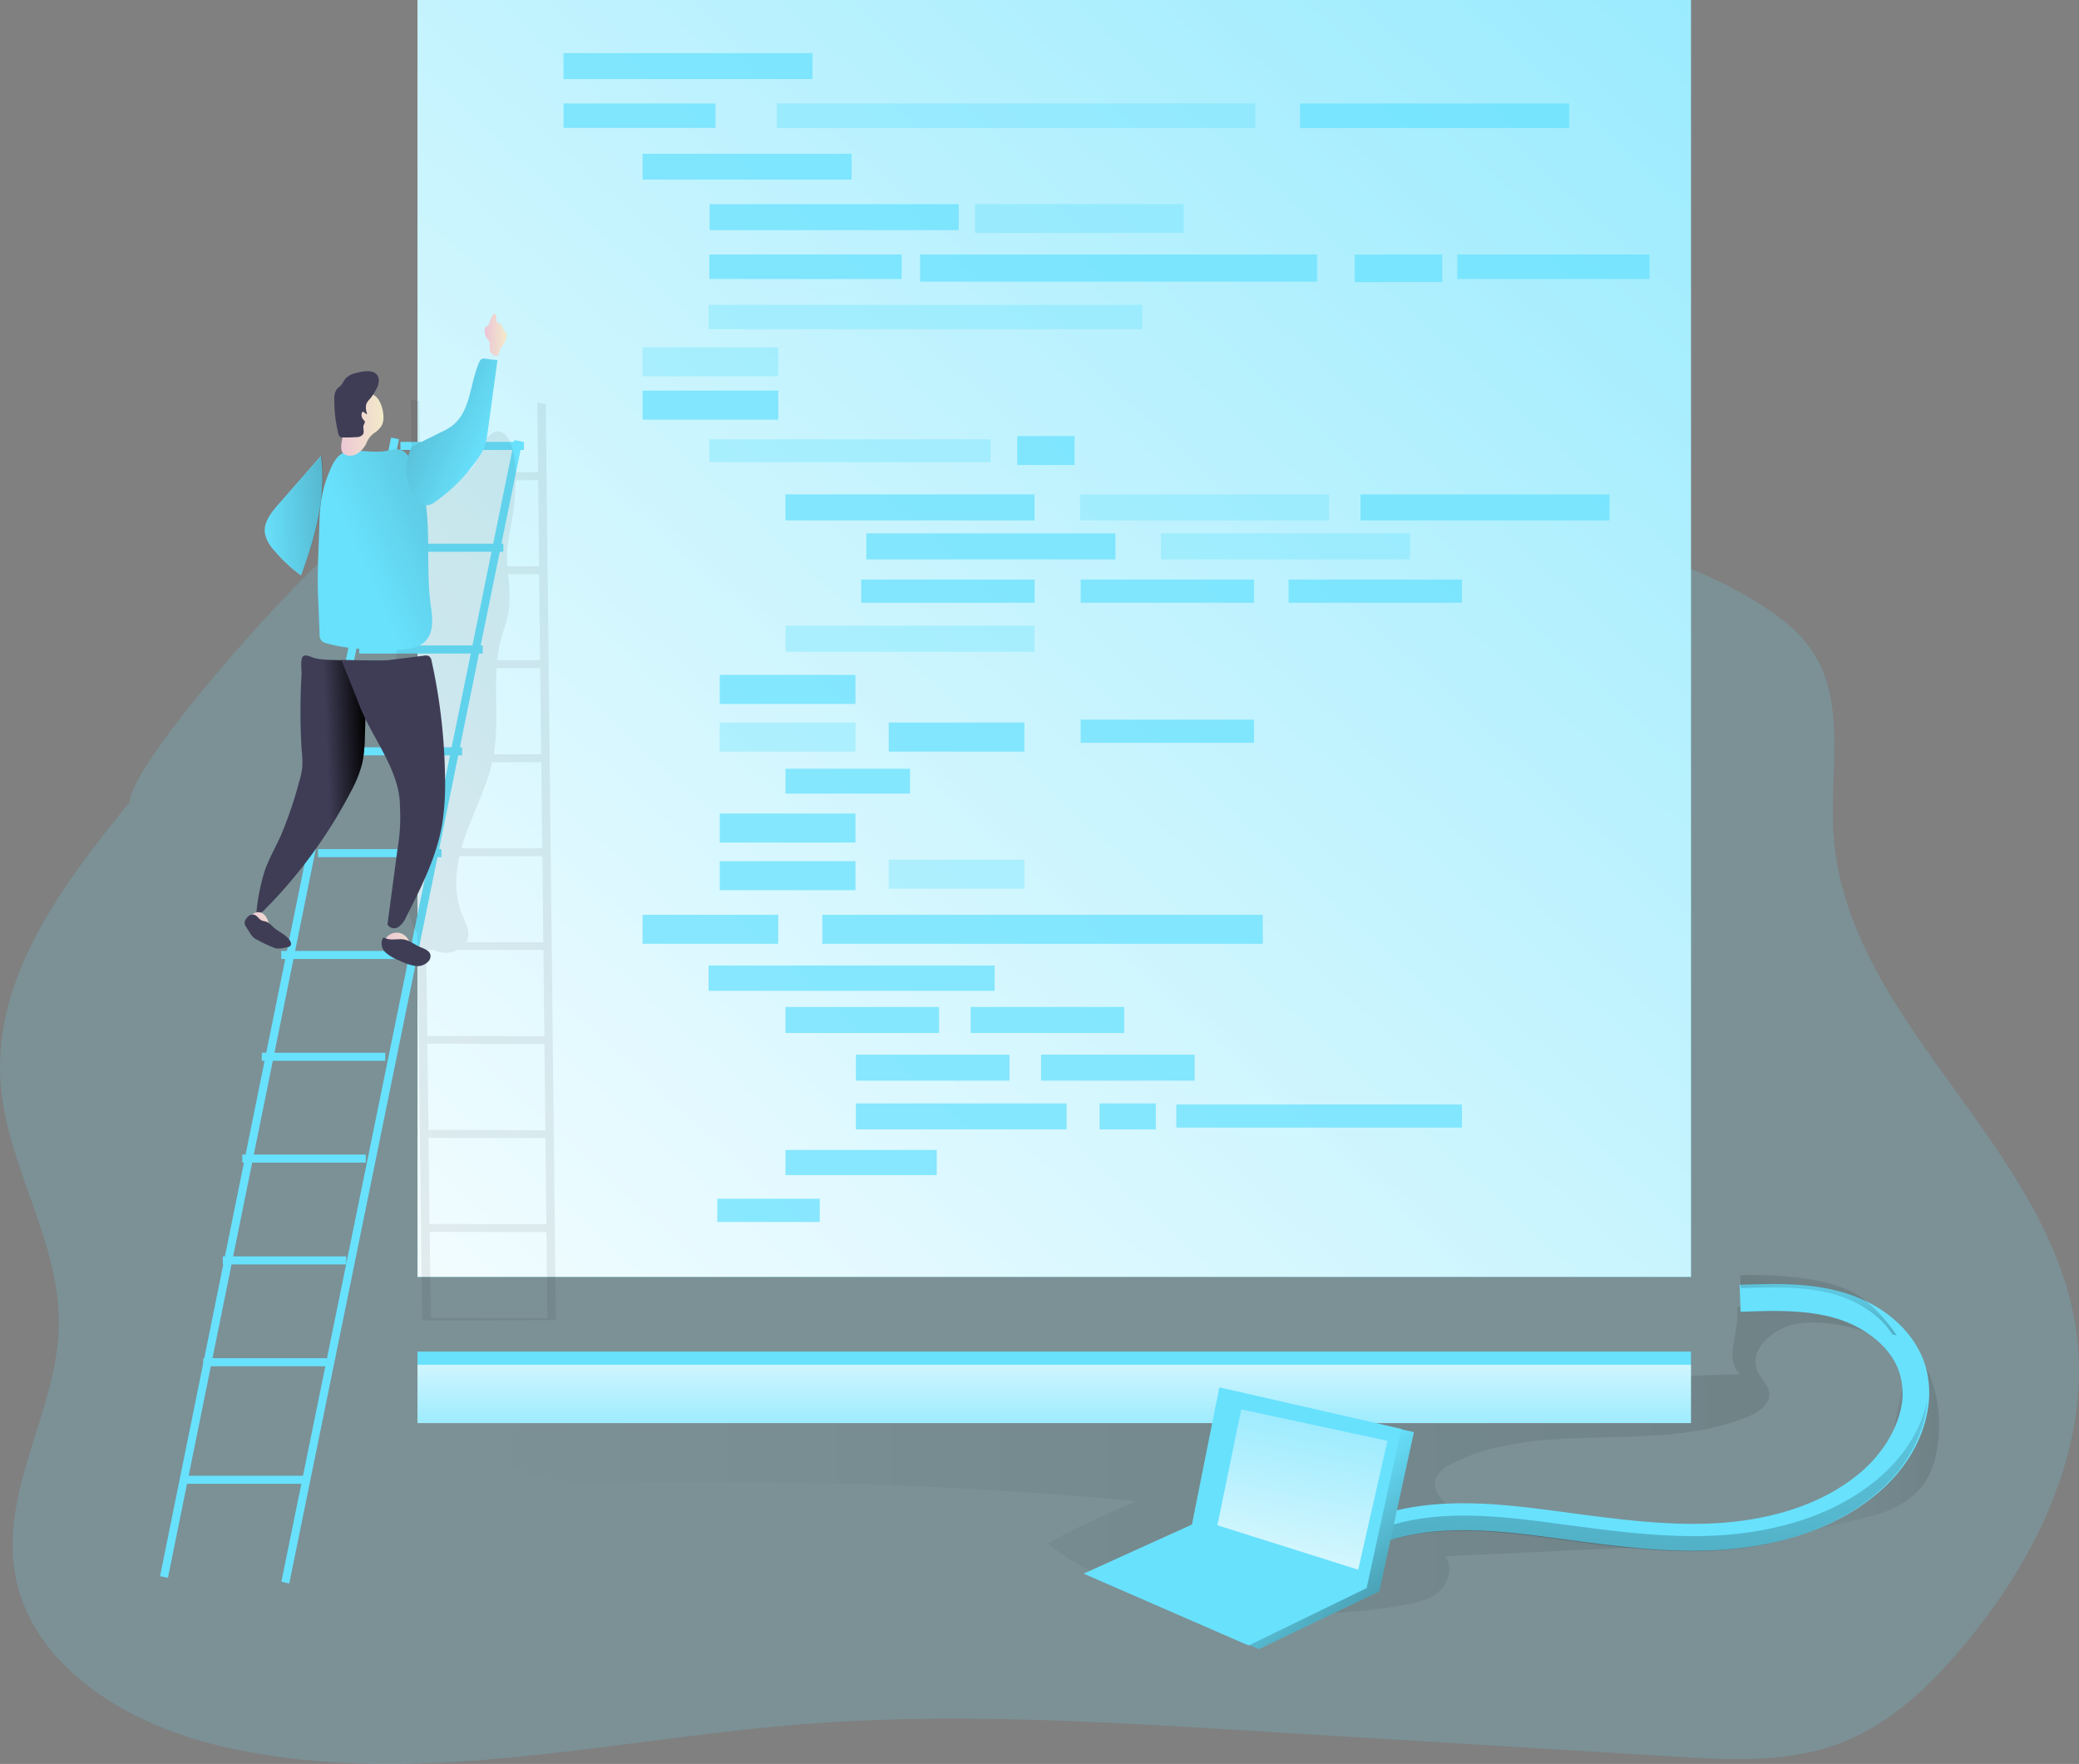 <svg xmlns="http://www.w3.org/2000/svg" xmlns:xlink="http://www.w3.org/1999/xlink" width="607.011" height="514.969" viewBox="0 0 607.011 514.969"><rect x="0" y="0" width="607.011" height="514.969" fill="#808080" stroke="none"/><defs><linearGradient id="a" x1="-0.001" y1="0.499" x2="1" y2="0.499" gradientUnits="objectBoundingBox"><stop offset="0" stop-opacity="0"/><stop offset="0.99"/></linearGradient><linearGradient id="b" x1="0" y1="0.5" x2="1" y2="0.5" xlink:href="#a"/><linearGradient id="c" x1="-0.023" y1="0.619" x2="5.577" y2="-0.189" xlink:href="#a"/><linearGradient id="d" x1="1.529" y1="-0.627" x2="-0.138" y2="1.198" gradientUnits="objectBoundingBox"><stop offset="0" stop-color="#fff" stop-opacity="0"/><stop offset="0.99" stop-color="#fff"/></linearGradient><linearGradient id="e" x1="-2.326" y1="-128.225" x2="1.997" y2="68.875" xlink:href="#a"/><linearGradient id="f" x1="-0.005" y1="0.498" x2="0.993" y2="0.498" gradientUnits="objectBoundingBox"><stop offset="0" stop-color="#ecc4d7"/><stop offset="0.42" stop-color="#efd4d1"/><stop offset="1" stop-color="#f2eac9"/></linearGradient><linearGradient id="g" x1="0.409" y1="0.607" x2="5.351" y2="-2.999" xlink:href="#a"/><linearGradient id="h" x1="-0.002" y1="0.499" x2="0.999" y2="0.499" xlink:href="#f"/><linearGradient id="i" x1="0.655" y1="0.455" x2="1.026" y2="0.416" xlink:href="#a"/><linearGradient id="j" x1="0" y1="0.501" x2="0.999" y2="0.501" xlink:href="#f"/><linearGradient id="k" x1="0" y1="0.501" x2="1" y2="0.501" xlink:href="#f"/><linearGradient id="l" x1="0.827" y1="0.684" x2="-3.188" y2="-2.198" xlink:href="#a"/><linearGradient id="m" x1="0.5" y1="2.081" x2="0.5" y2="-0.989" xlink:href="#d"/><linearGradient id="n" x1="0.994" y1="-1.196" x2="-1.899" y2="8.947" xlink:href="#a"/><linearGradient id="o" x1="0.587" y1="0.523" x2="1.616" y2="1.491" xlink:href="#a"/><linearGradient id="p" x1="0.745" y1="-0.757" x2="0.261" y2="1.607" xlink:href="#d"/><linearGradient id="q" x1="0.773" y1="-0.17" x2="-0.955" y2="4.085" xlink:href="#a"/></defs><g transform="translate(0.002)"><path d="M40.934,238.321C21.622,261.986,1.174,289,3.151,319.818c1.574,24.43,17.3,46.406,17.064,70.848S3.648,438.019,7.2,462.3c3.952,27.562,31.82,44.609,58.22,51.154,55.735,13.818,113.825-1.214,170.979-5.828,43.878-3.533,87.981-.838,131.906,1.858l123.409,7.528c16.567,1.02,33.725,1.955,49.215-4.14,14.2-5.573,25.666-16.562,35.5-28.351,21.548-25.692,37.725-59.143,32.672-92.631-8.153-53.983-67.379-90.02-70.775-144.489-1.112-17.824,3.727-37.47-5.751-52.441-3.727-5.889-9.3-10.272-15.087-14-36.068-23.191-81.224-23.75-123.788-23.58l-208.361.8c-22.992.085-61.7-7.7-81.9,4.3C93.214,168.541,40.934,226.823,40.934,238.321Z" transform="translate(-3.02 -4.195)" fill="#68e1fd" opacity="0.18" style="isolation:isolate"/><path d="M484.657,364.82c.842,9.489-1.246,17.585-4.761,21.976s-8.77,7.131-14.205,8.59-23.076,5.884-28.691,6.2c5.457-1.7,26.456-8.04,29.2-13.06a64.8,64.8,0,0,0,3.009-7.108c1.853-4.66,4.278-26.468,7.861-30.05C481.232,347.235,484.253,360.216,484.657,364.82Z" transform="translate(81.312 47.063)" opacity="0.1" fill="url(#a)"/><path d="M291.521,393a1354.048,1354.048,0,0,0-150.765-5.21c-14.284.314-31.038-.326-39.235-12.027,9.152-7.131,21.594-7.861,33.183-8.254,113.9-4.065,219.545-7.512,333.445-11.577-5.222-3.784,0-13.026-1.056-19.393,11.229-3.436,34.991,1.9,42.368,9.7-6.906-4.952-21.639-6.738-27.927-4.166s-11.387,8.231-7.962,14.082c1.011,1.729,2.639,3.2,2.908,5.188.449,3.313-3.021,5.716-6.109,7-27.209,11.229-60.29.483-86.578,13.767a10.016,10.016,0,0,0-4,3.088c-3.908,5.94,5.255,11.768,12.262,12.947a502.031,502.031,0,0,0,75.843,6.985l-86.118,4c2.459,2.942,1.213,7.7-1.651,10.252s-6.8,3.369-10.578,4.043c-31.869,5.446-77.011,3.279-103.714-17.967C273.958,400.69,282.964,397.018,291.521,393Z" transform="translate(40.07 45.208)" opacity="0.1" fill="url(#b)"/><path d="M88.267,132.56,75.915,146.642c-2.156,2.448-4.492,5.345-4,8.579a10.106,10.106,0,0,0,2.605,4.84,44.792,44.792,0,0,0,7.939,7.423C86.617,156.164,89.828,144.542,88.267,132.56Z" transform="translate(5.442 0.522)" fill="#68e1fd"/><path d="M88.407,132.51,76.055,146.592c-2.156,2.448-4.492,5.356-4,8.579a10.106,10.106,0,0,0,2.549,4.84,44.828,44.828,0,0,0,7.95,7.411C86.8,156.114,89.968,144.5,88.407,132.51Z" transform="translate(5.459 0.512)" fill="url(#c)"/><rect width="371.815" height="372.77" transform="translate(121.893)" fill="#68e1fd"/><rect width="371.815" height="372.77" transform="translate(121.893)" fill="url(#d)"/><rect width="339.183" height="2.358" transform="translate(46.724 460.154) rotate(-78.53)" fill="#68e1fd"/><rect width="340.126" height="2.358" transform="matrix(0.2, -0.98, 0.98, 0.2, 82.147, 461.794)" fill="#68e1fd"/><rect width="36.046" height="2.358" transform="translate(116.92 129.004)" fill="#68e1fd"/><rect width="36.046" height="2.358" transform="translate(110.912 158.728)" fill="#68e1fd"/><rect width="36.046" height="2.358" transform="translate(104.892 188.441)" fill="#68e1fd"/><rect width="36.046" height="2.358" transform="translate(98.872 218.165)" fill="#68e1fd"/><rect width="36.046" height="2.358" transform="translate(92.852 247.89)" fill="#68e1fd"/><rect width="36.046" height="2.358" transform="translate(82.121 277.614)" fill="#68e1fd"/><rect width="36.046" height="2.358" transform="translate(76.438 307.339)" fill="#68e1fd"/><rect width="36.046" height="2.358" transform="translate(70.745 337.063)" fill="#68e1fd"/><rect width="36.046" height="2.358" transform="translate(65.052 366.788)" fill="#68e1fd"/><rect width="36.046" height="2.358" transform="translate(59.359 396.512)" fill="#68e1fd"/><rect width="36.046" height="2.358" transform="translate(53.665 430.827)" fill="#68e1fd"/><path d="M146.933,381.892l-2.942-267.416L141.532,114l.225,20.359h-6.569c-.1-3.5-.584-6.895-1.819-9.186-3.47-6.457-7.861,0-9.118,4.323-.561,1.887-1.437,3.874-3.133,4.829h-6.625a11.33,11.33,0,0,0-2.358-.225,7.77,7.77,0,0,0-1.449.213h-3.369l-.258-20.718-2.459-.46.314,25.67c-.168.27-.337.55-.483.842-1.5,2.953-1.887,6.322-2.246,9.624-3.144,33.048-1.482,66.332.191,99.481.292,5.738.6,11.577,2.56,16.979A21.334,21.334,0,0,0,106.5,269.1l1.415,112.878Zm-2.459-.55-34.059-.079-.3-25.142,34.081.079Zm-.3-27.445-34.115-.079-.314-25.143,34.126.09Zm-.3-27.433-34.126-.124-.314-25.143,34.16.09Zm-.3-27.445-34.171-.09-.314-25.143h2.246a9.448,9.448,0,0,0,.966.449,7.625,7.625,0,0,0,5.952-.427h25.064Zm-.3-27.445H120.713a4.649,4.649,0,0,0,.606-1.752c.314-2.347-.988-4.548-1.875-6.738-2.122-5.255-1.909-11.05-.651-16.653l24.2.056Zm-.3-27.445H119.376c.4-1.471.876-2.92,1.381-4.335,2.515-6.94,5.929-13.61,7.591-20.774h14.34Zm-.337-27.445H128.8c1.415-8.254.3-16.844.831-25.143h12.723Zm-.3-27.445H129.831a41.549,41.549,0,0,1,1.044-5.952c.741-2.83,1.842-5.615,2.3-8.478a43.8,43.8,0,0,0-.2-10.7h9.073Zm-.573-52.576.281,25.143H132.8a35.774,35.774,0,0,1-.09-3.638c.157-4.335,1.359-8.568,1.864-12.88a82.629,82.629,0,0,0,.606-8.613Z" transform="translate(15.352 3.507)" opacity="0.1" fill="url(#e)"/><g transform="translate(164.518 15.497)" opacity="0.74"><rect width="72.721" height="7.591" fill="#68e1fd"/><rect width="44.39" height="7.142" transform="translate(0 14.699)" fill="#68e1fd"/><rect width="139.682" height="7.187" transform="translate(62.289 14.699)" fill="#68e1fd" opacity="0.54"/><rect width="78.628" height="7.187" transform="translate(215.042 14.699)" fill="#68e1fd"/><rect width="61.032" height="7.535" transform="translate(23.088 29.398)" fill="#68e1fd"/><rect width="39.617" height="8.478" transform="translate(23.088 85.893)" fill="#68e1fd" opacity="0.48"/><rect width="16.732" height="8.444" transform="translate(132.484 111.811)" fill="#68e1fd"/><rect width="39.617" height="8.478" transform="translate(23.088 98.538)" fill="#68e1fd"/><rect width="39.617" height="8.478" transform="translate(23.088 251.56)" fill="#68e1fd"/><rect width="39.617" height="8.478" transform="translate(45.636 181.534)" fill="#68e1fd"/><rect width="39.617" height="8.478" transform="translate(45.636 195.447)" fill="#68e1fd" opacity="0.48"/><rect width="39.617" height="8.478" transform="translate(45.636 222.004)" fill="#68e1fd"/><rect width="39.617" height="8.478" transform="translate(45.636 235.918)" fill="#68e1fd"/><rect width="39.617" height="8.478" transform="translate(94.967 195.447)" fill="#68e1fd"/><rect width="39.617" height="8.478" transform="translate(94.967 235.491)" fill="#68e1fd" opacity="0.48"/><rect width="128.61" height="8.478" transform="translate(75.574 251.56)" fill="#68e1fd"/><rect width="72.721" height="7.591" transform="translate(42.683 44.098)" fill="#68e1fd"/><rect width="60.953" height="8.433" transform="translate(120.154 44.098)" fill="#68e1fd" opacity="0.52"/><rect width="56.158" height="7.142" transform="translate(42.582 58.808)" fill="#68e1fd"/><rect width="82.109" height="6.659" transform="translate(42.582 112.765)" fill="#68e1fd" opacity="0.48"/><rect width="56.158" height="7.142" transform="translate(260.948 58.808)" fill="#68e1fd"/><rect width="115.887" height="7.917" transform="translate(104.13 58.808)" fill="#68e1fd"/><rect width="25.547" height="8.051" transform="translate(231.022 58.808)" fill="#68e1fd"/><rect width="126.622" height="7.086" transform="translate(42.368 73.507)" fill="#68e1fd" opacity="0.48"/><rect width="83.513" height="7.4" transform="translate(42.368 266.372)" fill="#68e1fd"/><rect width="72.721" height="7.591" transform="translate(64.816 128.834)" fill="#68e1fd"/><rect width="72.721" height="7.591" transform="translate(64.816 167.194)" fill="#68e1fd" opacity="0.48"/><rect width="44.165" height="7.344" transform="translate(64.816 320.228)" fill="#68e1fd"/><rect width="29.915" height="6.783" transform="translate(44.906 334.455)" fill="#68e1fd"/><rect width="44.839" height="7.591" transform="translate(64.816 278.488)" fill="#68e1fd"/><rect width="44.839" height="7.591" transform="translate(118.885 278.488)" fill="#68e1fd"/><rect width="44.839" height="7.591" transform="translate(85.377 292.401)" fill="#68e1fd"/><rect width="44.839" height="7.591" transform="translate(139.435 292.401)" fill="#68e1fd"/><rect width="61.514" height="7.591" transform="translate(85.377 306.629)" fill="#68e1fd"/><rect width="16.429" height="7.591" transform="translate(156.515 306.629)" fill="#68e1fd"/><rect width="36.372" height="7.254" transform="translate(64.816 208.933)" fill="#68e1fd"/><rect width="50.622" height="6.76" transform="translate(86.926 153.707)" fill="#68e1fd"/><rect width="50.622" height="6.76" transform="translate(151.001 153.707)" fill="#68e1fd"/><rect width="50.622" height="6.76" transform="translate(151.001 194.605)" fill="#68e1fd"/><rect width="50.622" height="6.76" transform="translate(211.707 153.707)" fill="#68e1fd"/><rect width="83.412" height="6.76" transform="translate(178.917 306.943)" fill="#68e1fd"/><rect width="72.721" height="7.591" transform="translate(150.822 128.834)" fill="#68e1fd" opacity="0.48"/><rect width="72.721" height="7.591" transform="translate(88.431 140.221)" fill="#68e1fd"/><rect width="72.721" height="7.591" transform="translate(174.426 140.221)" fill="#68e1fd" opacity="0.48"/><rect width="72.721" height="7.591" transform="translate(232.706 128.834)" fill="#68e1fd"/></g><path d="M124.26,109.239a5.738,5.738,0,0,1-.281-2.044,3,3,0,0,0,0-.9,3.369,3.369,0,0,0-.73-1.123,3.627,3.627,0,0,1-.517-3.369c.775-.157,1.044-.764,1.314-1.493a7.007,7.007,0,0,1,.932-2.134.584.584,0,0,1,.415-.258.528.528,0,0,1,.427.3c.326.651-.1,1.538.337,2.111.258.314.707.415,1.022.663.674.505.707,1.538,1.3,2.111a2.393,2.393,0,0,1,.382.371,1.19,1.19,0,0,1,.135.741,5.368,5.368,0,0,1-1,2.774,4.626,4.626,0,0,0-1.19,2.055,2.572,2.572,0,0,1-.09.719.966.966,0,0,1-1.123.483C125.18,110.149,124.608,109.453,124.26,109.239Z" transform="translate(18.972 -6.331)" fill="url(#f)"/><path d="M107.435,132.348a5.075,5.075,0,0,0-1.123-1.123,3.784,3.784,0,0,0-2.369-.584,18.537,18.537,0,0,0-2.448.4c-3.526.651-7.142-.168-10.724,0-4.02.236-5.525,4.492-6.232,6.2a35.935,35.935,0,0,0-2.628,10.32c-.168,1.684-.213,3.369-.258,5.076-.2,6.884-.663,13.7-.393,20.583l.449,11.3a3.055,3.055,0,0,0,.505,1.92,2.92,2.92,0,0,0,1.516.8c6.345,1.83,13.037,1.875,19.64,1.875,3.369,0,7.209-.2,9.433-2.74,2.448-2.807,1.808-7.041,1.291-10.724C112.2,161.522,116.036,143.713,107.435,132.348Z" transform="translate(11.599 0.562)" fill="#68e1fd"/><path d="M107.435,132.348a5.075,5.075,0,0,0-1.123-1.123,3.784,3.784,0,0,0-2.369-.584,18.537,18.537,0,0,0-2.448.4c-3.526.651-7.142-.168-10.724,0-4.02.236-5.525,4.492-6.232,6.2a35.935,35.935,0,0,0-2.628,10.32c-.168,1.684-.213,3.369-.258,5.076-.2,6.884-.663,13.7-.393,20.583l.449,11.3a3.055,3.055,0,0,0,.505,1.92,2.92,2.92,0,0,0,1.516.8c6.345,1.83,13.037,1.875,19.64,1.875,3.369,0,7.209-.2,9.433-2.74,2.448-2.807,1.808-7.041,1.291-10.724C112.2,161.522,116.036,143.713,107.435,132.348Z" transform="translate(11.599 0.562)" fill="url(#g)"/><path d="M101.713,128.841a6.737,6.737,0,0,0,2-2.246,5.7,5.7,0,0,0,.326-2.684,9.713,9.713,0,0,0-1.123-4.121,5.188,5.188,0,0,0-3.3-2.572c-2.246-.46-4.559,1.123-5.615,3.122a14.913,14.913,0,0,0-1.336,6.738c-.079,2.908-2.313,7.355.415,8.377,3.155,1.179,5.615-2.246,6.142-3.751a6.547,6.547,0,0,1,2.493-2.863Z" transform="translate(7.885 -2.646)" fill="url(#h)"/><path d="M102.944,114.585a5.323,5.323,0,0,1-.842,2.807,14.6,14.6,0,0,1-1.684,2.583,6.03,6.03,0,0,0-1.123,1.527,4.57,4.57,0,0,0,.247,2.931c-.483.247-.943-.853-1.392-.55a.561.561,0,0,0-.168.281,2.01,2.01,0,0,0,.483,2.01,1.348,1.348,0,0,1,.359.438c.135.348-.157.707-.292,1.056-.337.853.258,1.9-.191,2.7a2.246,2.246,0,0,1-1.954.853c-1.314.09-2.628.124-3.942.09a1.5,1.5,0,0,1-.775-.157,1.617,1.617,0,0,1-.6-1.123,41.728,41.728,0,0,1-1.123-9.871,4.716,4.716,0,0,1,.651-2.807c.393-.528.966-.876,1.381-1.359s.82-1.4,1.37-2.01a6.12,6.12,0,0,1,2.931-1.482C98.452,111.924,102.7,111.1,102.944,114.585Z" transform="translate(7.665 -3.607)" fill="#3f3d56"/><path d="M82.924,208.481a26.95,26.95,0,0,1,.124,5.121,24.941,24.941,0,0,1-.921,4.031,115.77,115.77,0,0,1-5.345,15.643c-1.55,3.369-3.447,6.738-4.683,10.241a59.943,59.943,0,0,0-2.459,12.768A5.289,5.289,0,0,0,72.4,254.5,140.233,140.233,0,0,0,97.253,220.35a35.518,35.518,0,0,0,3.369-8.433,40.775,40.775,0,0,0,.707-7.58,121.81,121.81,0,0,0-.247-16.451c-.2-1.909-.651-4.054-2.246-5.064a6.031,6.031,0,0,0-2.628-.707c-3.066-.281-6.2,0-9.219-.674-1.123-.225-2.863-1.3-3.694-.584s-.371,4.245-.415,5.21a181.491,181.491,0,0,0,.045,22.414Z" transform="translate(5.17 10.756)" fill="#3f3d56"/><path d="M82.924,208.481a26.95,26.95,0,0,1,.124,5.121,24.941,24.941,0,0,1-.921,4.031,115.77,115.77,0,0,1-5.345,15.643c-1.55,3.369-3.447,6.738-4.683,10.241a59.943,59.943,0,0,0-2.459,12.768A5.289,5.289,0,0,0,72.4,254.5,140.233,140.233,0,0,0,97.253,220.35a35.518,35.518,0,0,0,3.369-8.433,40.775,40.775,0,0,0,.707-7.58,121.81,121.81,0,0,0-.247-16.451c-.2-1.909-.651-4.054-2.246-5.064a6.031,6.031,0,0,0-2.628-.707c-3.066-.281-6.2,0-9.219-.674-1.123-.225-2.863-1.3-3.694-.584s-.371,4.245-.415,5.21a181.491,181.491,0,0,0,.045,22.414Z" transform="translate(5.17 10.756)" fill="url(#i)"/><path d="M104.1,224.349a55.024,55.024,0,0,1-.719,12.869l-2.908,21.807a2.246,2.246,0,0,0,3.2.752,6.58,6.58,0,0,0,2.246-2.9c4.413-8.669,8.882-17.507,10.522-27.085a75.527,75.527,0,0,0,.842-13.61,167.855,167.855,0,0,0-3.908-34,2.246,2.246,0,0,0-.685-1.4,2.336,2.336,0,0,0-1.639-.2l-10.005,1.258c-2.392.3-14.059-.056-14.059-.056s4.054,9.972,5.21,13.06C95.715,204.226,104.1,213.973,104.1,224.349Z" transform="translate(12.656 10.851)" fill="#3f3d56"/><path d="M67.644,250.051a3.077,3.077,0,0,0,.82,1.123,14.868,14.868,0,0,0,8.2,4.087,2.437,2.437,0,0,0,2.347-.561,1.8,1.8,0,0,0-.281-2.246,6.176,6.176,0,0,0-2.01-1.291,5.873,5.873,0,0,1-3.279-3.212C71.832,242.606,66.263,245.66,67.644,250.051Z" transform="translate(4.898 21.197)" fill="url(#j)"/><path d="M98.1,255.244a4.773,4.773,0,0,0,2.414,1.965c2.426,1.123,5.154,2.089,7.782,1.482a3.279,3.279,0,0,0,1.965-1.123,1.617,1.617,0,0,0-.067-2.1c-.606-.55-1.561-.382-2.381-.472a3.369,3.369,0,0,1-2.369-1.437c-.3-.449-.494-.966-.775-1.426C102.251,248.069,96.018,250.966,98.1,255.244Z" transform="translate(14.465 22.099)" fill="url(#k)"/><path d="M67.552,246.362a1.954,1.954,0,0,1,1.785-.629c.943.225,1.437,1.336,2.336,1.718.4.168.853.18,1.269.326a6.165,6.165,0,0,1,2.021,1.561c1.595,1.46,3.9,2.246,4.952,4.1a1.325,1.325,0,0,1,.146,1.28,1.258,1.258,0,0,1-.876.505c-1.2.236-2.785.662-3.919.191a42,42,0,0,1-5.682-2.74c-1-.606-1.718-2.246-2.437-3.223C66.271,248.282,66.552,247.395,67.552,246.362Z" transform="translate(4.799 21.299)" fill="#3f3d56"/><path d="M98.331,251.639c-.3-.124-.674-.281-.91-.056a.517.517,0,0,0-.124.18,3.616,3.616,0,0,0,1.022,4.076,13.059,13.059,0,0,0,3.9,2.246,16.551,16.551,0,0,0,4.492,1.572,4.357,4.357,0,0,0,4.211-1.572,2.246,2.246,0,0,0,.393-1.606c-.236-1.235-1.639-1.774-2.807-2.246-1.482-.584-2.774-1.651-4.3-2.122C102.25,251.47,100.161,252.391,98.331,251.639Z" transform="translate(14.363 22.326)" fill="#3f3d56"/><path d="M104.653,134.334l8.826-4.391a16.024,16.024,0,0,0,3.133-1.864c5.244-4.267,4.952-12.15,7.67-18.338a1.909,1.909,0,0,1,.775-1.011,2,2,0,0,1,1-.067l3.56.427-2.841,20.9a19.877,19.877,0,0,1-.988,4.492,16.486,16.486,0,0,1-1.617,2.92,49.409,49.409,0,0,1-12.79,13.082,4.671,4.671,0,0,1-1.8.9,3.447,3.447,0,0,1-2.246-.415c-2.437-1.269-3.447-4.211-3.919-6.917a14.508,14.508,0,0,1,1.235-9.713Z" transform="translate(15.615 -3.936)" fill="#68e1fd"/><path d="M104.653,134.334l8.826-4.391a16.024,16.024,0,0,0,3.133-1.864c5.244-4.267,4.952-12.15,7.67-18.338a1.909,1.909,0,0,1,.775-1.011,2,2,0,0,1,1-.067l3.56.427-2.841,20.9a19.877,19.877,0,0,1-.988,4.492,16.486,16.486,0,0,1-1.617,2.92,49.409,49.409,0,0,1-12.79,13.082,4.671,4.671,0,0,1-1.8.9,3.447,3.447,0,0,1-2.246-.415c-2.437-1.269-3.447-4.211-3.919-6.917a14.508,14.508,0,0,1,1.235-9.713Z" transform="translate(15.615 -3.936)" fill="url(#l)"/><rect width="371.815" height="20.864" transform="translate(121.893 394.58)" fill="#68e1fd"/><rect width="371.815" height="17.069" transform="translate(121.893 398.42)" fill="url(#m)"/><path d="M494.039,368.627c-1.639,7.636-6.12,15.833-14.407,22.8-15.2,12.779-34.867,16.092-48.691,16.631-1.707.067-3.369.1-5.1.1-12.352,0-24.7-1.628-36.653-3.212l-8.467-1.123c-14.317-1.785-30.813-3.256-45.367,1.875l-1.28-3.638-1.336-3.773c16.159-5.7,33.744-4.155,48.949-2.246,2.841.348,5.682.73,8.534,1.123,13.273,1.752,27.007,3.571,40.426,3.054,12.588-.494,30.443-3.459,43.94-14.8,5.379-4.492,10.106-11.095,11.78-18.079a20.314,20.314,0,0,0-.281-11.14,18.821,18.821,0,0,0-2.01-4.267c-3.818-6.03-10.679-9.9-16.552-11.634-8.725-2.572-18.248-2.246-27.478-1.92h-.337l-.123-3.459-.157-4.391c9.478-.348,20.213-.741,30.319,2.246,11.757,3.459,20.662,11.319,23.806,21.01a28.894,28.894,0,0,1,.483,14.845Z" transform="translate(68.495 44.57)" fill="#68e1fd"/><path d="M494.247,360.63c-.674,8.793-5.132,18.9-15.036,27.231-15.2,12.768-34.878,16.092-48.7,16.619-1.7.067-3.369.1-5.1.1-12.352,0-24.7-1.628-36.641-3.212l-8.478-1.123c-14.317-1.785-30.813-3.256-45.355,1.875l-2.616-7.411c.651-.225,1.3-.449,1.965-.651l1.28,3.638c14.6-5.132,31.049-3.661,45.367-1.875l8.467,1.123c11.959,1.583,24.278,3.212,36.653,3.212,1.7,0,3.369,0,5.1-.1,13.823-.539,33.486-3.852,48.691-16.631C488.127,376.463,492.608,368.266,494.247,360.63Z" transform="translate(68.444 48.3)" fill="url(#n)"/><path d="M307.583,337.21,360.7,349.338l-10.118,46.478-35.148,16.855L267.27,391.706l32.307-14.441Z" transform="translate(52.124 68.767)" fill="#68e1fd"/><path d="M307.583,337.21,360.7,349.338l-10.118,46.478-35.148,16.855L267.27,391.706l32.307-14.441Z" transform="translate(52.124 68.767)" fill="url(#o)"/><path d="M304.408,336.37l53.115,12.117-10.118,46.478L312.943,411.73,264.78,390.754l31.622-14.34Z" transform="translate(51.611 68.664)" fill="#68e1fd"/><path d="M298.94,375.923l41.111,12.97,8.534-37.63L305.9,342.1Z" transform="translate(56.508 69.368)" fill="#68e1fd"/><path d="M298.94,375.923l41.111,12.97,8.534-37.63L305.9,342.1Z" transform="translate(56.508 69.368)" fill="url(#p)"/><path d="M473.555,351.68l-1.19-.225c-3.818-6.03-10.679-9.9-16.552-11.634-8.725-2.572-18.551-2.246-27.781-1.909l-.1-3.773s20.213-1.123,32.183,4.626C467.7,342.427,473.555,351.68,473.555,351.68Z" transform="translate(80.197 38.161)" fill="url(#q)"/></g></svg>